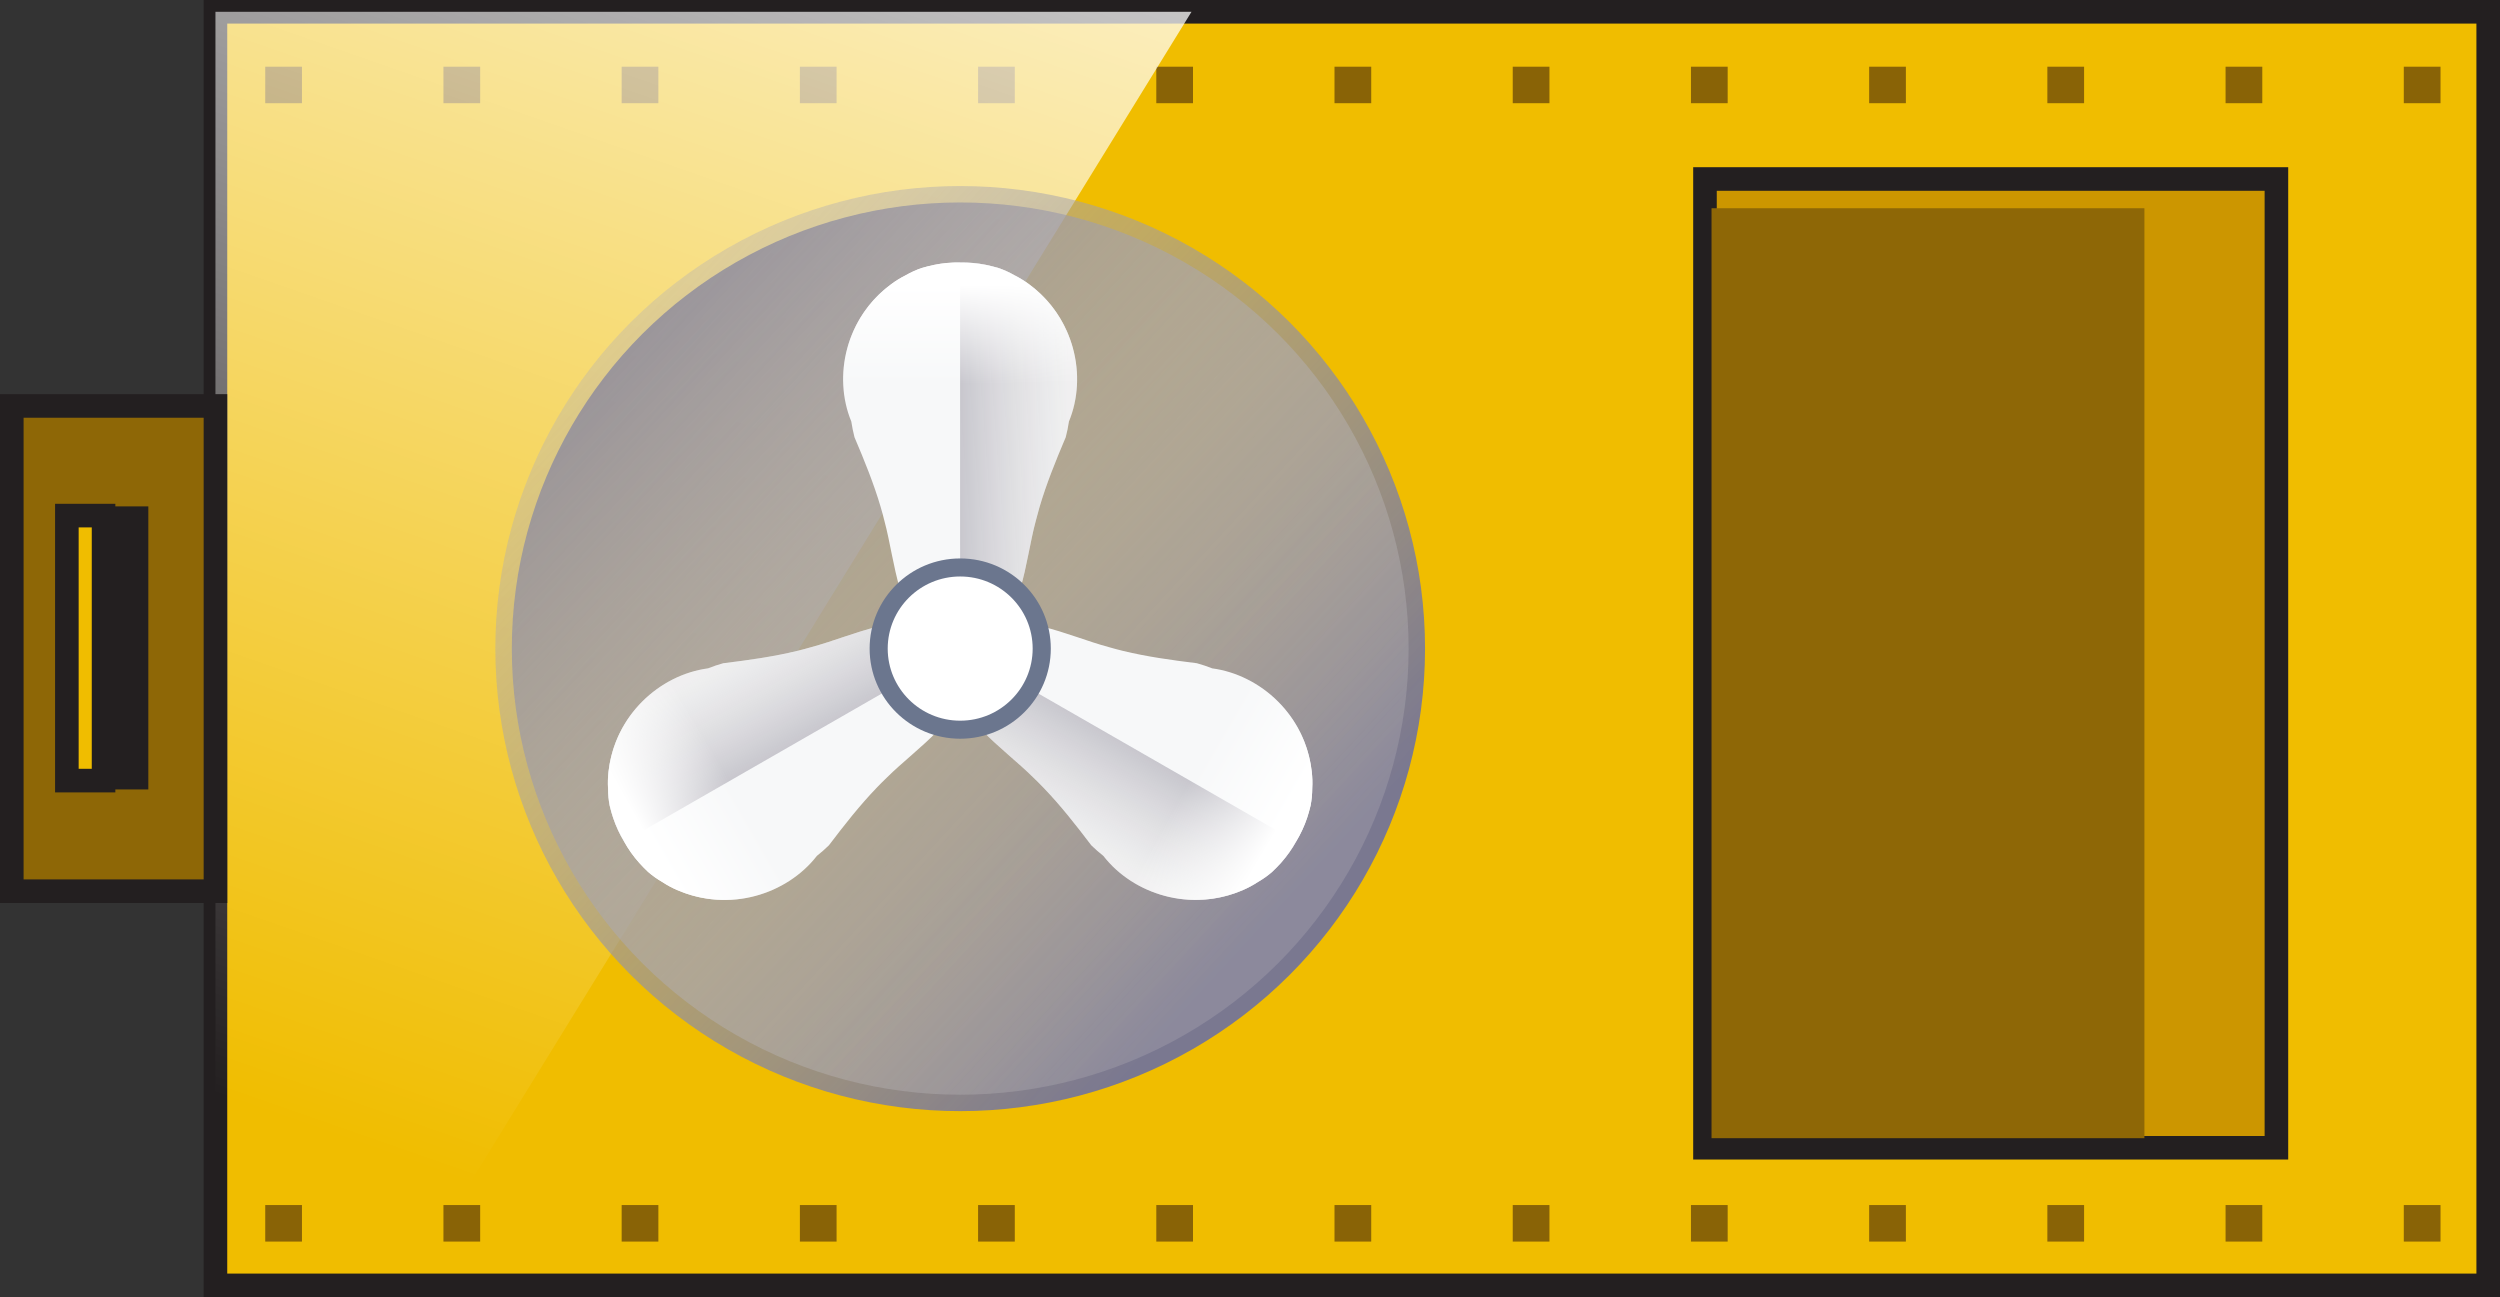 <?xml version="1.0" encoding="UTF-8" standalone="no"?>
<svg
   xmlns:a="http://ns.adobe.com/AdobeSVGViewerExtensions/3.0/"
   xmlns:dc="http://purl.org/dc/elements/1.1/"
   xmlns:cc="http://creativecommons.org/ns#"
   xmlns:rdf="http://www.w3.org/1999/02/22-rdf-syntax-ns#"
   xmlns:svg="http://www.w3.org/2000/svg"
   xmlns="http://www.w3.org/2000/svg"
   xmlns:sodipodi="http://sodipodi.sourceforge.net/DTD/sodipodi-0.dtd"
   xmlns:inkscape="http://www.inkscape.org/namespaces/inkscape"
   version="1.1"
   id="图层_1"
   x="0px"
   y="0px"
   width="106px"
   height="55px"
   viewBox="0 0 106 55"
   enable-background="new 0 0 106 55"
   xml:space="preserve"
   sodipodi:docname="排风机_41-01.svg"><rect x="0" y="0" width="106" height="55" fill="#333333" stroke="none"/><defs
   id="defs184" /><sodipodi:namedview
   pagecolor="#ffffff"
   bordercolor="#666666"
   borderopacity="1"
   objecttolerance="10"
   gridtolerance="10"
   guidetolerance="10"
   inkscape:pageopacity="0"
   inkscape:pageshadow="2"
   inkscape:window-width="640"
   inkscape:window-height="480"
   id="namedview182" />
<g
   id="g179">
	<g
   id="g93">
		<g
   id="g6">
			<rect
   x="9.135"
   y="0.5"
   fill="#F0BD00"
   width="96.365"
   height="54"
   id="rect2" />
			<path
   fill="#231F20"
   d="M106,55H8.635V0H106V55z M9.635,54H105V1H9.635V54z"
   id="path4" />
		</g>
		<g
   id="g12">
			<rect
   x="72.291"
   y="7.589"
   fill="#CC9600"
   width="24.229"
   height="41.076"
   id="rect8" />
			<path
   fill="#231F20"
   d="M97.021,49.165H71.791V7.089h25.229V49.165z M72.791,48.165h23.229V8.089H72.791V48.165z"
   id="path10" />
		</g>
		<rect
   x="72.569"
   y="8.829"
   fill="#8E6706"
   width="18.354"
   height="39.43"
   id="rect14" />
		<g
   id="g42">
			<rect
   x="11.246"
   y="51.094"
   fill="#896306"
   width="1.557"
   height="1.549"
   id="rect16" />
			<rect
   x="18.802"
   y="51.094"
   fill="#896306"
   width="1.557"
   height="1.549"
   id="rect18" />
			<rect
   x="26.358"
   y="51.094"
   fill="#896306"
   width="1.557"
   height="1.549"
   id="rect20" />
			<rect
   x="33.915"
   y="51.094"
   fill="#896306"
   width="1.556"
   height="1.549"
   id="rect22" />
			<rect
   x="41.471"
   y="51.094"
   fill="#896306"
   width="1.556"
   height="1.549"
   id="rect24" />
			<rect
   x="49.027"
   y="51.094"
   fill="#896306"
   width="1.556"
   height="1.549"
   id="rect26" />
			<rect
   x="56.583"
   y="51.094"
   fill="#896306"
   width="1.557"
   height="1.549"
   id="rect28" />
			<rect
   x="64.14"
   y="51.094"
   fill="#896306"
   width="1.557"
   height="1.549"
   id="rect30" />
			<rect
   x="71.696"
   y="51.094"
   fill="#896306"
   width="1.557"
   height="1.549"
   id="rect32" />
			<rect
   x="79.252"
   y="51.094"
   fill="#896306"
   width="1.557"
   height="1.549"
   id="rect34" />
			<rect
   x="86.808"
   y="51.094"
   fill="#896306"
   width="1.557"
   height="1.549"
   id="rect36" />
			<rect
   x="94.364"
   y="51.094"
   fill="#896306"
   width="1.557"
   height="1.549"
   id="rect38" />
			<rect
   x="101.921"
   y="51.094"
   fill="#896306"
   width="1.557"
   height="1.549"
   id="rect40" />
		</g>
		<g
   id="g70">
			<rect
   x="11.246"
   y="2.828"
   fill="#896306"
   width="1.557"
   height="1.548"
   id="rect44" />
			<rect
   x="18.802"
   y="2.828"
   fill="#896306"
   width="1.557"
   height="1.548"
   id="rect46" />
			<rect
   x="26.358"
   y="2.828"
   fill="#896306"
   width="1.557"
   height="1.548"
   id="rect48" />
			<rect
   x="33.915"
   y="2.828"
   fill="#896306"
   width="1.556"
   height="1.548"
   id="rect50" />
			<rect
   x="41.471"
   y="2.828"
   fill="#896306"
   width="1.556"
   height="1.548"
   id="rect52" />
			<rect
   x="49.027"
   y="2.828"
   fill="#896306"
   width="1.556"
   height="1.548"
   id="rect54" />
			<rect
   x="56.583"
   y="2.828"
   fill="#896306"
   width="1.557"
   height="1.548"
   id="rect56" />
			<rect
   x="64.14"
   y="2.828"
   fill="#896306"
   width="1.557"
   height="1.548"
   id="rect58" />
			<rect
   x="71.696"
   y="2.828"
   fill="#896306"
   width="1.557"
   height="1.548"
   id="rect60" />
			<rect
   x="79.252"
   y="2.828"
   fill="#896306"
   width="1.557"
   height="1.548"
   id="rect62" />
			<rect
   x="86.808"
   y="2.828"
   fill="#896306"
   width="1.557"
   height="1.548"
   id="rect64" />
			<rect
   x="94.364"
   y="2.828"
   fill="#896306"
   width="1.557"
   height="1.548"
   id="rect66" />
			<rect
   x="101.921"
   y="2.828"
   fill="#896306"
   width="1.557"
   height="1.548"
   id="rect68" />
		</g>
		<linearGradient
   id="SVGID_1_"
   gradientUnits="userSpaceOnUse"
   x1="13.304"
   y1="47.884"
   x2="38.628"
   y2="-24.739">
			<stop
   offset="0"
   style="stop-color:#FFFFFF;stop-opacity:0"
   id="stop72" />
			<stop
   offset="1"
   style="stop-color:#FFFFFF"
   id="stop74" />
			<a:midPointStop
   offset="0"
   style="stop-color:#FFFFFF;stop-opacity:0" />
			<a:midPointStop
   offset="0.5"
   style="stop-color:#FFFFFF;stop-opacity:0" />
			<a:midPointStop
   offset="1"
   style="stop-color:#FFFFFF" />
		</linearGradient>
		<polygon
   fill="url(#SVGID_1_)"
   points="18.031,53.236 9.135,53.236 9.135,0.5 50.52,0.5   "
   id="polygon77" />
		<g
   id="g83">
			<rect
   x="0.5"
   y="17.212"
   fill="#8E6706"
   width="8.635"
   height="20.575"
   id="rect79" />
			<path
   fill="#231F20"
   d="M9.635,38.287H0V16.712h9.635V38.287z M1,37.287h7.635V17.712H1V37.287z"
   id="path81" />
		</g>
		<g
   id="g89">
			<rect
   x="2.835"
   y="21.862"
   fill="#F0BD00"
   width="1.556"
   height="11.235"
   id="rect85" />
			<path
   fill="#231F20"
   d="M4.892,33.597H2.335V21.362h2.556V33.597z M3.335,32.597h0.556V22.362H3.335V32.597z"
   id="path87" />
		</g>
		<rect
   x="4.732"
   y="21.471"
   fill="#231F20"
   width="1.557"
   height="12.001"
   id="rect91" />
	</g>
	<g
   id="g177">
		<linearGradient
   id="SVGID_2_"
   gradientUnits="userSpaceOnUse"
   x1="53.541"
   y1="39.363"
   x2="11.686"
   y2="0.656">
			<stop
   offset="0"
   style="stop-color:#7A7890"
   id="stop95" />
			<stop
   offset="1"
   style="stop-color:#D0CDCD;stop-opacity:0"
   id="stop97" />
			<a:midPointStop
   offset="0"
   style="stop-color:#7A7890" />
			<a:midPointStop
   offset="0.5"
   style="stop-color:#7A7890" />
			<a:midPointStop
   offset="1"
   style="stop-color:#D0CDCD;stop-opacity:0" />
		</linearGradient>
		<ellipse
   fill="url(#SVGID_2_)"
   cx="40.712"
   cy="27.5"
   rx="19.71"
   ry="19.612"
   id="ellipse100" />
		<linearGradient
   id="SVGID_3_"
   gradientUnits="userSpaceOnUse"
   x1="53.086"
   y1="38.942"
   x2="12.714"
   y2="1.607">
			<stop
   offset="0"
   style="stop-color:#D0CDCD;stop-opacity:0.2"
   id="stop102" />
			<stop
   offset="0.801"
   style="stop-color:#7D7B92;stop-opacity:0.97"
   id="stop104" />
			<stop
   offset="1"
   style="stop-color:#7A7890"
   id="stop106" />
			<a:midPointStop
   offset="0"
   style="stop-color:#D0CDCD;stop-opacity:0.2" />
			<a:midPointStop
   offset="0.5"
   style="stop-color:#D0CDCD;stop-opacity:0.2" />
			<a:midPointStop
   offset="0.801"
   style="stop-color:#7D7B92;stop-opacity:0.97" />
			<a:midPointStop
   offset="0.5"
   style="stop-color:#7D7B92;stop-opacity:0.97" />
			<a:midPointStop
   offset="1"
   style="stop-color:#7A7890" />
		</linearGradient>
		<ellipse
   fill="url(#SVGID_3_)"
   cx="40.713"
   cy="27.5"
   rx="19.012"
   ry="18.916"
   id="ellipse109" />
		<g
   id="g171">
			<g
   id="g129">
				<path
   fill="#F7F8F9"
   d="M43.62,12.043c-0.189-0.139-0.39-0.263-0.605-0.371c-0.22-0.126-0.448-0.229-0.682-0.309      c-0.174-0.051-0.348-0.094-0.516-0.13c-0.369-0.076-0.74-0.108-1.109-0.102c-0.366-0.007-0.739,0.026-1.108,0.102      c-0.169,0.036-0.341,0.079-0.516,0.13c-0.234,0.08-0.462,0.183-0.681,0.309c-0.215,0.108-0.417,0.231-0.605,0.371      c-1.937,1.417-2.494,3.912-1.703,5.829c0.033,0.224,0.079,0.445,0.135,0.666c0.426,1.001,0.82,1.97,1.11,2.958      c0.058,0.198,0.112,0.396,0.161,0.596c0.469,1.74,0.563,4.216,2.139,5.108c0.197,0.111,0.417,0.198,0.664,0.255      c0.139,0.018,0.273,0.031,0.404,0.044c0.132-0.013,0.266-0.027,0.404-0.044c0.248-0.057,0.468-0.144,0.664-0.255      c1.576-0.892,1.67-3.368,2.139-5.108c0.05-0.2,0.104-0.397,0.162-0.596c0.291-0.988,0.684-1.957,1.109-2.958      c0.058-0.221,0.104-0.442,0.136-0.666C46.114,15.955,45.558,13.46,43.62,12.043z"
   id="path111" />
				<linearGradient
   id="SVGID_4_"
   gradientUnits="userSpaceOnUse"
   x1="33.831"
   y1="19.259"
   x2="45.252"
   y2="19.352">
					<stop
   offset="0"
   style="stop-color:#7A7890"
   id="stop113" />
					<stop
   offset="0.199"
   style="stop-color:#7D7B92;stop-opacity:0.97"
   id="stop115" />
					<stop
   offset="1"
   style="stop-color:#D0CDCD;stop-opacity:0.2"
   id="stop117" />
					<a:midPointStop
   offset="0"
   style="stop-color:#7A7890" />
					<a:midPointStop
   offset="0.5"
   style="stop-color:#7A7890" />
					<a:midPointStop
   offset="0.199"
   style="stop-color:#7D7B92;stop-opacity:0.97" />
					<a:midPointStop
   offset="0.5"
   style="stop-color:#7D7B92;stop-opacity:0.97" />
					<a:midPointStop
   offset="1"
   style="stop-color:#D0CDCD;stop-opacity:0.2" />
				</linearGradient>
				<path
   fill="url(#SVGID_4_)"
   d="M40.708,27.5c0.132-0.013,0.266-0.027,0.404-0.044c0.248-0.057,0.468-0.144,0.664-0.255      c1.576-0.892,1.67-3.368,2.139-5.108c0.05-0.2,0.104-0.397,0.162-0.596c0.291-0.988,0.684-1.957,1.109-2.958      c0.058-0.221,0.104-0.442,0.136-0.666c0.792-1.917,0.235-4.412-1.702-5.829c-0.189-0.139-0.39-0.263-0.605-0.371      c-0.22-0.126-0.448-0.229-0.682-0.309c-0.174-0.051-0.348-0.094-0.516-0.13c-0.369-0.076-0.74-0.108-1.109-0.102"
   id="path120" />
				<linearGradient
   id="SVGID_5_"
   gradientUnits="userSpaceOnUse"
   x1="40.706"
   y1="16.281"
   x2="40.706"
   y2="12.076">
					<stop
   offset="0"
   style="stop-color:#FFFFFF;stop-opacity:0"
   id="stop122" />
					<stop
   offset="1"
   style="stop-color:#FFFFFF"
   id="stop124" />
					<a:midPointStop
   offset="0"
   style="stop-color:#FFFFFF;stop-opacity:0" />
					<a:midPointStop
   offset="0.5"
   style="stop-color:#FFFFFF;stop-opacity:0" />
					<a:midPointStop
   offset="1"
   style="stop-color:#FFFFFF" />
				</linearGradient>
				<path
   fill="url(#SVGID_5_)"
   d="M45.647,16.476c0.13-1.613-0.539-3.341-2.031-4.433c-0.189-0.139-0.39-0.263-0.605-0.371      c-0.219-0.126-0.447-0.229-0.682-0.309c-0.174-0.051-0.346-0.094-0.515-0.13c-0.37-0.076-0.741-0.108-1.11-0.102      c-0.366-0.007-0.738,0.026-1.107,0.102c-0.169,0.036-0.34,0.079-0.515,0.13c-0.234,0.08-0.462,0.183-0.681,0.309      c-0.216,0.108-0.417,0.231-0.606,0.371c-1.491,1.091-2.161,2.82-2.031,4.433H45.647z"
   id="path127" />
			</g>
			<g
   id="g149">
				<path
   fill="#F7F8F9"
   d="M25.8,32.719c-0.027,0.232-0.035,0.469-0.02,0.707c0,0.253,0.024,0.5,0.072,0.741      c0.042,0.178,0.089,0.347,0.144,0.51c0.12,0.356,0.277,0.692,0.466,1.006c0.178,0.321,0.393,0.624,0.643,0.904      c0.116,0.128,0.24,0.255,0.372,0.38c0.187,0.162,0.39,0.307,0.609,0.432c0.201,0.133,0.409,0.244,0.625,0.338      c2.202,0.961,4.651,0.193,5.924-1.447c0.179-0.141,0.348-0.291,0.511-0.449c0.659-0.869,1.307-1.692,2.021-2.436      c0.143-0.15,0.289-0.295,0.438-0.438c1.28-1.273,3.388-2.594,3.378-4.397c-0.003-0.225-0.037-0.458-0.111-0.699      c-0.055-0.129-0.108-0.251-0.164-0.371c-0.076-0.107-0.155-0.215-0.239-0.327c-0.175-0.184-0.36-0.331-0.554-0.444      c-1.565-0.911-3.767,0.246-5.516,0.71c-0.2,0.059-0.398,0.111-0.599,0.16c-1.005,0.244-2.045,0.389-3.131,0.522      c-0.221,0.062-0.436,0.132-0.646,0.217C27.957,28.614,26.065,30.342,25.8,32.719z"
   id="path131" />
				
					<linearGradient
   id="SVGID_6_"
   gradientUnits="userSpaceOnUse"
   x1="-27.605"
   y1="-2931.771"
   x2="-16.256"
   y2="-2931.679"
   gradientTransform="matrix(-0.5 -0.866 0.866 -0.5 2562.056 -1452.269)">
					<stop
   offset="0"
   style="stop-color:#7A7890"
   id="stop133" />
					<stop
   offset="0.199"
   style="stop-color:#7D7B92;stop-opacity:0.97"
   id="stop135" />
					<stop
   offset="1"
   style="stop-color:#D0CDCD;stop-opacity:0.2"
   id="stop137" />
					<a:midPointStop
   offset="0"
   style="stop-color:#7A7890" />
					<a:midPointStop
   offset="0.5"
   style="stop-color:#7A7890" />
					<a:midPointStop
   offset="0.199"
   style="stop-color:#7D7B92;stop-opacity:0.97" />
					<a:midPointStop
   offset="0.5"
   style="stop-color:#7D7B92;stop-opacity:0.97" />
					<a:midPointStop
   offset="1"
   style="stop-color:#D0CDCD;stop-opacity:0.2" />
				</linearGradient>
				<path
   fill="url(#SVGID_6_)"
   d="M40.708,27.5c-0.076-0.107-0.155-0.215-0.239-0.327c-0.175-0.184-0.36-0.331-0.554-0.444      c-1.565-0.911-3.767,0.246-5.516,0.71c-0.2,0.059-0.398,0.111-0.599,0.16c-1.005,0.244-2.045,0.389-3.131,0.522      c-0.221,0.062-0.436,0.132-0.646,0.217c-2.065,0.276-3.958,2.003-4.222,4.38c-0.027,0.232-0.035,0.469-0.02,0.707      c0,0.253,0.024,0.5,0.072,0.741c0.042,0.178,0.089,0.347,0.144,0.51c0.12,0.356,0.277,0.692,0.466,1.006"
   id="path140" />
				
					<linearGradient
   id="SVGID_7_"
   gradientUnits="userSpaceOnUse"
   x1="-20.786"
   y1="-2934.751"
   x2="-20.786"
   y2="-2938.979"
   gradientTransform="matrix(-0.5 -0.866 0.866 -0.5 2562.056 -1452.269)">
					<stop
   offset="0"
   style="stop-color:#FFFFFF;stop-opacity:0"
   id="stop142" />
					<stop
   offset="1"
   style="stop-color:#FFFFFF"
   id="stop144" />
					<a:midPointStop
   offset="0"
   style="stop-color:#FFFFFF;stop-opacity:0" />
					<a:midPointStop
   offset="0.5"
   style="stop-color:#FFFFFF;stop-opacity:0" />
					<a:midPointStop
   offset="1"
   style="stop-color:#FFFFFF" />
				</linearGradient>
				<path
   fill="url(#SVGID_7_)"
   d="M28.644,28.756c-1.468,0.694-2.638,2.136-2.842,3.967c-0.026,0.231-0.033,0.467-0.02,0.707      c0,0.252,0.024,0.498,0.072,0.74c0.042,0.177,0.09,0.347,0.145,0.51c0.119,0.356,0.276,0.693,0.466,1.006      c0.178,0.32,0.392,0.625,0.643,0.904c0.115,0.129,0.238,0.256,0.371,0.38c0.187,0.161,0.39,0.307,0.609,0.433      c0.201,0.133,0.409,0.243,0.625,0.336c1.695,0.74,3.534,0.453,4.874-0.466L28.644,28.756z"
   id="path147" />
			</g>
			<g
   id="g169">
				<path
   fill="#F7F8F9"
   d="M52.706,37.736c0.215-0.094,0.424-0.204,0.625-0.338c0.221-0.125,0.423-0.27,0.609-0.432      c0.133-0.125,0.256-0.252,0.371-0.379c0.25-0.281,0.465-0.584,0.643-0.904c0.19-0.314,0.348-0.65,0.467-1.007      c0.054-0.163,0.102-0.332,0.145-0.51c0.047-0.241,0.072-0.489,0.072-0.741c0.014-0.238,0.006-0.475-0.021-0.707      c-0.264-2.377-2.156-4.104-4.221-4.38c-0.211-0.084-0.427-0.155-0.647-0.217c-1.085-0.134-2.124-0.278-3.13-0.522      c-0.201-0.05-0.4-0.102-0.599-0.16c-1.749-0.465-3.951-1.623-5.517-0.711c-0.195,0.115-0.381,0.261-0.553,0.444      c-0.086,0.112-0.165,0.219-0.241,0.327c-0.056,0.12-0.109,0.242-0.164,0.371c-0.074,0.241-0.108,0.474-0.109,0.699      c-0.011,1.804,2.097,3.124,3.376,4.397c0.148,0.143,0.295,0.287,0.438,0.438c0.715,0.743,1.361,1.566,2.021,2.436      c0.164,0.158,0.333,0.309,0.512,0.449C48.056,37.93,50.505,38.697,52.706,37.736z"
   id="path151" />
				
					<linearGradient
   id="SVGID_8_"
   gradientUnits="userSpaceOnUse"
   x1="2559.146"
   y1="-1509.742"
   x2="2570.544"
   y2="-1509.649"
   gradientTransform="matrix(-0.5 0.866 -0.866 -0.5 23.458 -2945.429)">
					<stop
   offset="0"
   style="stop-color:#7A7890"
   id="stop153" />
					<stop
   offset="0.199"
   style="stop-color:#7D7B92;stop-opacity:0.97"
   id="stop155" />
					<stop
   offset="1"
   style="stop-color:#D0CDCD;stop-opacity:0.2"
   id="stop157" />
					<a:midPointStop
   offset="0"
   style="stop-color:#7A7890" />
					<a:midPointStop
   offset="0.5"
   style="stop-color:#7A7890" />
					<a:midPointStop
   offset="0.199"
   style="stop-color:#7D7B92;stop-opacity:0.97" />
					<a:midPointStop
   offset="0.5"
   style="stop-color:#7D7B92;stop-opacity:0.97" />
					<a:midPointStop
   offset="1"
   style="stop-color:#D0CDCD;stop-opacity:0.2" />
				</linearGradient>
				<path
   fill="url(#SVGID_8_)"
   d="M40.709,27.5c-0.056,0.12-0.109,0.242-0.164,0.371c-0.074,0.241-0.108,0.474-0.109,0.699      c-0.011,1.804,2.097,3.124,3.376,4.397c0.148,0.143,0.295,0.287,0.438,0.438c0.715,0.743,1.361,1.566,2.021,2.436      c0.164,0.158,0.333,0.309,0.512,0.449c1.273,1.641,3.723,2.408,5.924,1.447c0.215-0.094,0.424-0.204,0.625-0.338      c0.221-0.125,0.423-0.27,0.609-0.432c0.133-0.125,0.256-0.252,0.371-0.379c0.25-0.281,0.465-0.584,0.643-0.904"
   id="path160" />
				
					<linearGradient
   id="SVGID_9_"
   gradientUnits="userSpaceOnUse"
   x1="2566.015"
   y1="-1512.721"
   x2="2566.015"
   y2="-1516.949"
   gradientTransform="matrix(-0.5 0.866 -0.866 -0.5 23.458 -2945.429)">
					<stop
   offset="0"
   style="stop-color:#FFFFFF;stop-opacity:0"
   id="stop162" />
					<stop
   offset="1"
   style="stop-color:#FFFFFF"
   id="stop164" />
					<a:midPointStop
   offset="0"
   style="stop-color:#FFFFFF;stop-opacity:0" />
					<a:midPointStop
   offset="0.5"
   style="stop-color:#FFFFFF;stop-opacity:0" />
					<a:midPointStop
   offset="1"
   style="stop-color:#FFFFFF" />
				</linearGradient>
				<path
   fill="url(#SVGID_9_)"
   d="M47.835,37.267c1.339,0.919,3.178,1.205,4.873,0.467c0.215-0.095,0.424-0.204,0.625-0.337      c0.22-0.126,0.424-0.271,0.609-0.433c0.132-0.124,0.256-0.251,0.371-0.379c0.25-0.28,0.465-0.585,0.643-0.905      c0.189-0.313,0.348-0.65,0.467-1.006c0.054-0.163,0.102-0.332,0.144-0.509c0.048-0.241,0.073-0.489,0.073-0.741      c0.014-0.239,0.006-0.475-0.021-0.707c-0.203-1.832-1.373-3.272-2.842-3.967L47.835,37.267z"
   id="path167" />
			</g>
		</g>
		<ellipse
   fill="#6B768E"
   cx="40.713"
   cy="27.5"
   rx="3.841"
   ry="3.822"
   id="ellipse173" />
		<ellipse
   fill="#FFFFFF"
   cx="40.712"
   cy="27.5"
   rx="3.073"
   ry="3.057"
   id="ellipse175" />
	</g>
</g>
</svg>
